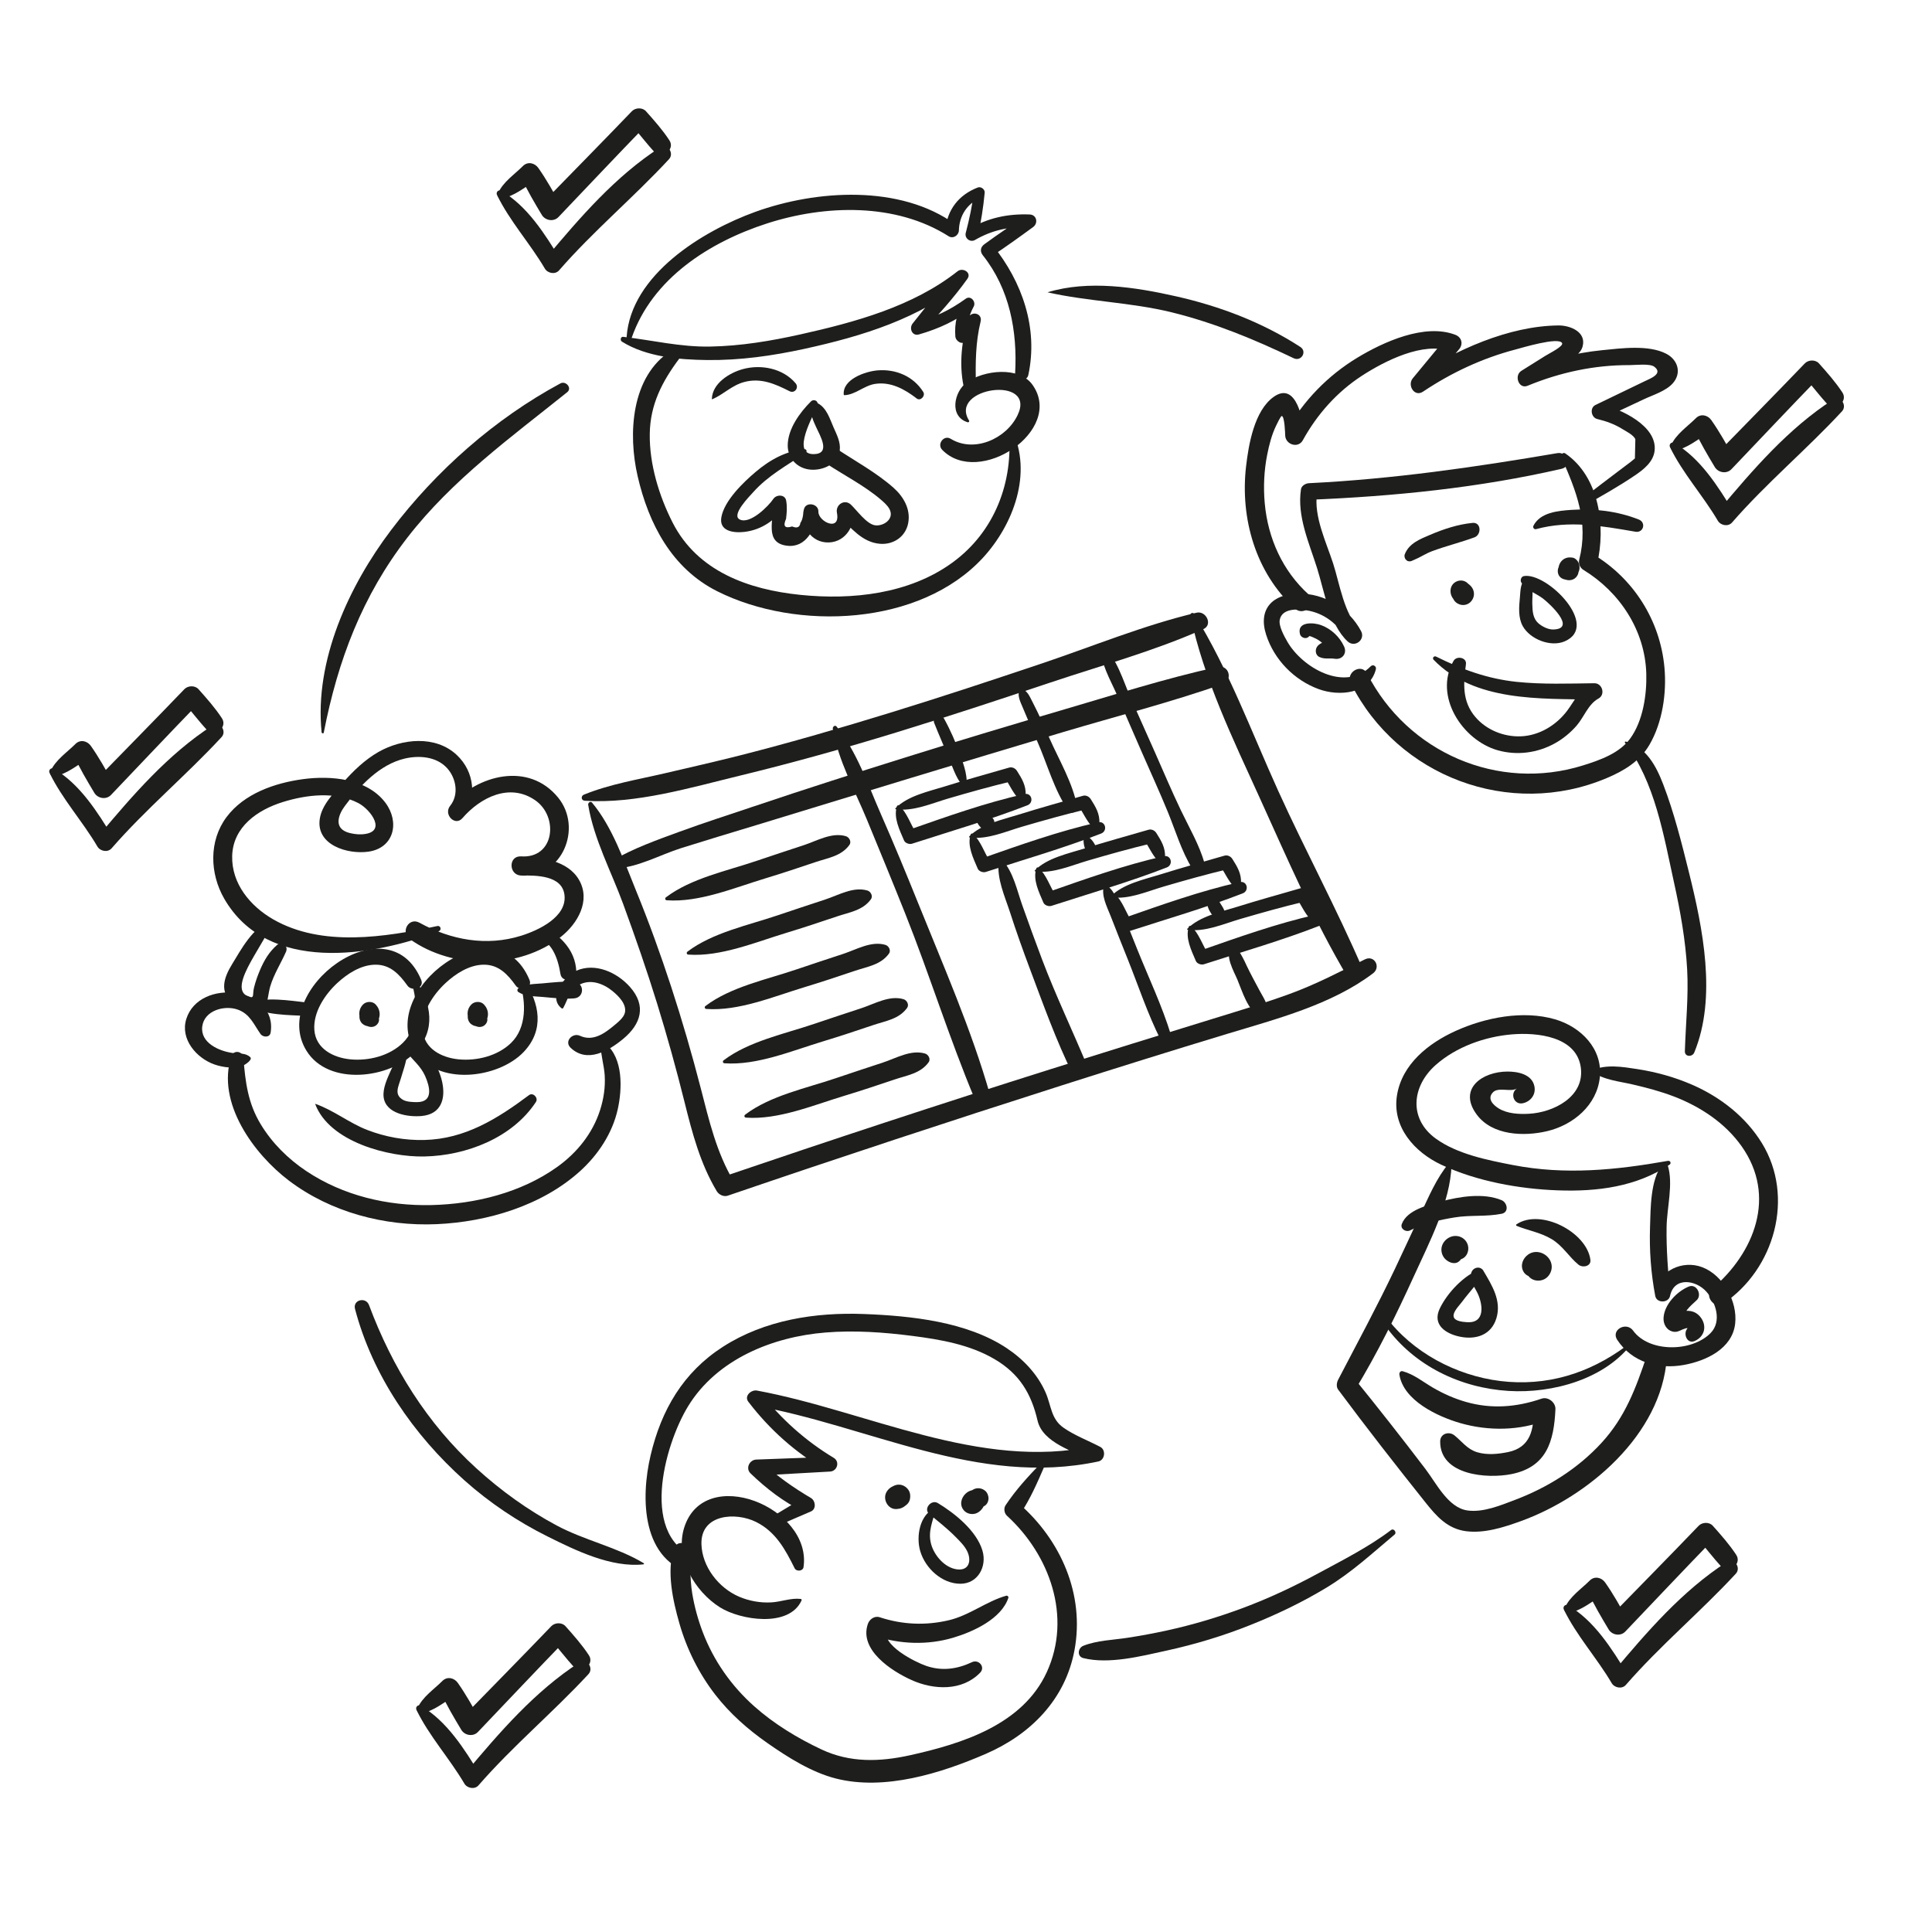 <?xml version="1.0" encoding="utf-8"?>
<!-- Generator: Adobe Illustrator 23.0.1, SVG Export Plug-In . SVG Version: 6.00 Build 0)  -->
<svg version="1.1" id="Laag_1" xmlns="http://www.w3.org/2000/svg" xmlns:xlink="http://www.w3.org/1999/xlink" x="0px" y="0px"
	 viewBox="0 0 566.93 566.93" style="enable-background:new 0 0 566.93 566.93;" xml:space="preserve">
<style type="text/css">
	.st0{fill:#1E1E1C;}
</style>
<g>
	<g>
		<path class="st0" d="M182.49,100.24c7.12,4.48,16.78,5.32,25.01,5.41c9.6,0.12,19.19-1.24,28.54-3.28
			c17-3.72,33.98-8.9,47.57-20.19c-0.86-0.86-1.72-1.72-2.59-2.59c-4.78,4.68-9.07,10.11-13.22,15.35c-1.1,1.4-0.14,3.78,1.86,3.2
			c5.84-1.69,11.04-4.04,15.81-7.86c-0.88-0.68-1.77-1.36-2.65-2.04c-1.96,3.34-2.78,6.62-2.48,10.49c0.11,1.39,2.06,2.68,3.13,1.3
			c1.26-1.63,2.53-3.25,3.8-4.88c-1.05-0.61-2.1-1.22-3.14-1.83c-1.88,6.51-2.75,13.29-1.37,19.99c0.42,2.03,3.63,1.55,3.59-0.49
			c-0.11-6.32-0.1-12.3,1.41-18.5c0.53-2.19-2.2-3.1-3.44-1.45c-1.24,1.65-2.48,3.29-3.73,4.93c1.14,0.31,2.28,0.62,3.42,0.93
			c-0.32-3.31,0.13-5.86,1.72-8.78c0.75-1.37-0.86-3.35-2.31-2.31c-4.51,3.24-9.3,5.71-14.78,6.81c0.62,1.07,1.24,2.14,1.86,3.2
			c4.64-5.04,9.41-10.25,13.38-15.84c1.31-1.84-1.39-3.39-2.87-2.22c-13.1,10.35-30.11,14.96-46.15,18.54
			c-8.7,1.94-17.54,3.41-26.47,3.57c-8.79,0.16-16.91-1.87-25.53-2.86C182.09,98.75,181.92,99.88,182.49,100.24L182.49,100.24z"/>
	</g>
</g>
<g>
	<g>
		<path class="st0" d="M284.36,123.4c-6.1-9.72,19.97-13.43,14.23-1.55c-3.36,6.98-12.8,11.1-19.61,6.91
			c-2.02-1.24-4.12,1.58-2.5,3.24c10.81,11.09,35.98-5.76,26.49-19.09c-3.93-5.53-14.35-4.29-19.24-0.74
			c-3.84,2.78-5.25,10.08,0.23,11.74C284.25,124,284.52,123.66,284.36,123.4L284.36,123.4z"/>
	</g>
</g>
<g>
	<g>
		<path class="st0" d="M185.35,99.16c6.06-17.45,22.83-28.13,39.75-33.6c17.02-5.49,37.73-6.11,53.28,3.77
			c1.31,0.83,2.96-0.26,3-1.72c0.1-4.24,2.39-7.92,6.42-9.54c-0.65-0.65-1.3-1.3-1.95-1.95c-0.57,4.15-1.39,8.2-2.46,12.24
			c-0.4,1.54,1.3,2.87,2.69,2.07c4.96-2.87,10.37-4.18,16.08-3.53c-0.33-1.23-0.67-2.46-1-3.69c-4.15,2.75-8.32,5.53-12.33,8.48
			c-1.16,0.85-1.3,2.12-0.42,3.23c7.86,9.91,10.17,22.25,9.47,34.61c-0.13,2.2,3.4,2.7,3.87,0.52c2.96-13.75-1.79-27.33-10.42-38.04
			c-0.14,1.08-0.28,2.15-0.42,3.23c4.17-2.74,8.23-5.67,12.25-8.61c1.55-1.13,1.08-3.61-1-3.69c-6.48-0.25-12.33,1-17.93,4.33
			c0.9,0.69,1.79,1.38,2.69,2.07c0.96-4.23,1.62-8.48,2.03-12.8c0.09-0.97-1.09-1.87-2-1.53c-5.62,2.15-9.05,6.56-9.56,12.59
			c1-0.57,2-1.15,3-1.72c-16.17-11.79-40.83-10.19-58.78-3.7c-15.39,5.57-36.5,18.43-37.74,36.76
			C183.82,99.84,185.09,99.92,185.35,99.16L185.35,99.16z"/>
	</g>
</g>
<g>
	<g>
		<path class="st0" d="M296.02,126.42c1.42,14.99-4.12,29.64-16.56,38.68c-12.68,9.22-29.41,11.01-44.61,9.46
			c-15.17-1.55-30.18-6.87-37.48-21.22c-4-7.87-6.83-17.16-6.7-26.04c0.12-8.57,3.61-15.32,8.63-22.03
			c1.06-1.41-0.98-3.27-2.37-2.37c-11.8,7.57-12.67,24.47-9.82,36.83c3.24,14.05,10.06,27.09,23.36,33.77
			c23.36,11.73,59.57,10.21,78.02-9.89c8.92-9.72,14.58-24.87,8.46-37.44C296.72,125.75,295.97,125.94,296.02,126.42L296.02,126.42z
			"/>
	</g>
</g>
<g>
	<g>
		<path class="st0" d="M209.06,117.14c3.3-1.45,5.73-4.09,9.36-5.05c4.86-1.28,8.99,0.54,13.25,2.7c1.53,0.78,2.87-1.04,1.79-2.32
			c-3.66-4.34-10.02-5.62-15.39-4.18c-3.99,1.07-9.03,4.18-9.18,8.75C208.88,117.13,208.99,117.17,209.06,117.14L209.06,117.14z"/>
	</g>
</g>
<g>
	<g>
		<path class="st0" d="M247.75,115.96c3.16-0.07,5.78-2.79,8.98-3.3c4.64-0.73,8.72,1.53,12.27,4.27c1.14,0.88,2.63-0.8,1.92-1.92
			c-2.88-4.6-8.1-6.79-13.46-6.32c-3.57,0.31-10.25,2.6-9.87,7.1C247.59,115.88,247.65,115.96,247.75,115.96L247.75,115.96z"/>
	</g>
</g>
<g>
	<g>
		<path class="st0" d="M239.49,117.62c-0.12-0.05-0.24-0.1-0.36-0.14c-0.38-0.15-0.87,0.03-1.15,0.3
			c-3.27,3.25-6.81,8.09-6.83,12.92c-0.01,3.92,2.95,6.86,6.8,7.12c3.67,0.25,8.03-1.72,8.48-5.74c0.26-2.35-0.89-4.53-1.81-6.62
			c-1.14-2.6-2.01-5.7-4.63-7.12c-0.68-0.37-1.64-0.06-1.82,0.74c-0.54,2.31,0.4,4.23,1.35,6.32c1.08,2.4,4.38,7.76-0.69,7.86
			c-6.82,0.13-0.08-11.47,1.12-14.33c0.16-0.38-0.04-0.87-0.3-1.15C239.62,117.74,239.55,117.64,239.49,117.62L239.49,117.62z"/>
	</g>
</g>
<g>
	<g>
		<path class="st0" d="M236.15,131.83c-5.51,0.45-10.26,3.13-14.44,6.67c-3.59,3.04-9.15,8.38-10.03,13.26
			c-0.74,4.12,3.57,4.7,6.77,4.32c5.07-0.6,9.15-3.49,12.01-7.61c-1.26-0.16-2.51-0.33-3.77-0.49c0.59,4.24-2.62,11.34,4.27,12.16
			c5.64,0.67,8.13-4.92,9.1-9.47c-1.4-0.38-2.79-0.77-4.19-1.15c-1.09,4.68,2.08,9.8,7.29,9.66c5.22-0.14,8.07-5.36,7.15-10.04
			c-1.37,0.8-2.73,1.59-4.1,2.39c3.55,3.33,6.73,7.6,11.98,8.04c3.99,0.33,7.54-2.06,8.31-6.06c0.79-4.09-1.39-7.81-4.35-10.42
			c-5.02-4.44-11.28-7.83-16.85-11.53c-2.84-1.89-5.52,2.71-2.67,4.57c5.21,3.42,11.2,6.48,15.93,10.55
			c0.87,0.75,1.88,1.65,2.43,2.67c1.61,2.99-1.88,5.22-4.34,4.77c-2.43-0.45-5.23-4.4-6.96-6.04c-1.86-1.75-4.56,0.02-4.1,2.39
			c1.11,5.77-5.54,2.59-5.44-0.35c0.07-2.4-3.83-3.02-4.26-0.58c-0.22,1.22-0.26,2.87-1.02,3.88c-0.17,1.32-0.98,1.67-2.43,1.06
			c-2.14,0.67-2.74-0.07-1.78-2.23c0.22-1.88,0.36-3.46,0.03-5.35c-0.32-1.88-2.88-1.84-3.77-0.49c-1.32,2-6.78,7.55-9.85,6.03
			c-2.62-1.3,2.86-6.79,4.03-8.1c4.36-4.86,10.01-7.88,15.34-11.48C236.83,132.56,236.72,131.79,236.15,131.83L236.15,131.83z"/>
	</g>
</g>
<g>
	<g>
		<path class="st0" d="M147.27,58.19c3.6-0.56,6.56-3.2,9.67-4.98c-1.31-0.34-2.62-0.69-3.93-1.03c1.72,3.74,3.86,7.35,5.98,10.88
			c1.01,1.68,3.49,2.1,4.89,0.63c8.55-8.97,17.06-17.99,25.68-26.89c-1.38,0-2.77,0-4.15,0c2.25,2.57,4.32,5.3,6.62,7.82
			c2.14,2.34,6.17-0.72,4.42-3.41c-2-3.07-4.46-5.83-6.89-8.56c-1.04-1.17-3.1-1.09-4.15,0c-8.58,8.94-17.28,17.76-25.93,26.64
			c1.63,0.21,3.26,0.42,4.89,0.63c-1.99-3.6-4.03-7.27-6.4-10.63c-1.05-1.49-3.11-1.98-4.51-0.58c-2.53,2.53-5.85,4.68-7.32,8.01
			C145.75,57.55,146.36,58.32,147.27,58.19L147.27,58.19z"/>
	</g>
</g>
<g>
	<g>
		<path class="st0" d="M145.84,57.21c3.71,7.66,9.72,14.24,14.04,21.6c0.81,1.39,3.02,1.84,4.16,0.54
			c10.08-11.58,21.88-21.41,32.28-32.65c1.62-1.75-0.48-4.82-2.64-3.42c-13.05,8.41-23.48,20.53-33.38,32.33
			c1.39,0.18,2.77,0.36,4.16,0.54c-4.51-7.39-9.72-15.73-17.39-20.15C146.24,55.52,145.46,56.44,145.84,57.21L145.84,57.21z"/>
	</g>
</g>
<g>
	<g>
		<path class="st0" d="M491.47,132.18c3.6-0.56,6.56-3.2,9.67-4.98c-1.31-0.34-2.62-0.69-3.93-1.03c1.72,3.74,3.86,7.35,5.98,10.88
			c1.01,1.68,3.49,2.1,4.89,0.63c8.55-8.97,17.06-17.99,25.68-26.89c-1.38,0-2.77,0-4.15,0c2.25,2.57,4.32,5.3,6.62,7.82
			c2.14,2.34,6.17-0.72,4.42-3.41c-2-3.07-4.46-5.83-6.89-8.56c-1.04-1.17-3.1-1.09-4.15,0c-8.58,8.94-17.28,17.76-25.93,26.64
			c1.63,0.21,3.26,0.42,4.89,0.63c-1.99-3.6-4.03-7.27-6.4-10.63c-1.05-1.49-3.11-1.98-4.51-0.58c-2.53,2.53-5.85,4.68-7.32,8.01
			C489.95,131.54,490.57,132.32,491.47,132.18L491.47,132.18z"/>
	</g>
</g>
<g>
	<g>
		<path class="st0" d="M490.04,131.2c3.71,7.66,9.72,14.24,14.04,21.6c0.81,1.39,3.02,1.84,4.16,0.54
			c10.08-11.58,21.88-21.41,32.28-32.65c1.62-1.75-0.48-4.82-2.64-3.42c-13.05,8.41-23.48,20.53-33.38,32.33
			c1.39,0.18,2.77,0.36,4.16,0.54c-4.51-7.39-9.72-15.73-17.39-20.15C490.45,129.52,489.67,130.43,490.04,131.2L490.04,131.2z"/>
	</g>
</g>
<g>
	<g>
		<path class="st0" d="M460.32,473.27c3.6-0.56,6.56-3.2,9.67-4.98c-1.31-0.34-2.62-0.69-3.93-1.03c1.72,3.74,3.86,7.35,5.98,10.88
			c1.01,1.68,3.49,2.1,4.89,0.63c8.55-8.97,17.06-17.99,25.68-26.89c-1.38,0-2.77,0-4.15,0c2.25,2.57,4.32,5.3,6.62,7.82
			c2.14,2.34,6.17-0.72,4.42-3.41c-2-3.07-4.46-5.83-6.89-8.56c-1.04-1.17-3.1-1.09-4.15,0c-8.58,8.94-17.28,17.76-25.93,26.64
			c1.63,0.21,3.26,0.42,4.89,0.63c-1.99-3.6-4.03-7.27-6.4-10.63c-1.05-1.49-3.11-1.98-4.51-0.58c-2.53,2.53-5.85,4.68-7.32,8.01
			C458.8,472.63,459.42,473.41,460.32,473.27L460.32,473.27z"/>
	</g>
</g>
<g>
	<g>
		<path class="st0" d="M458.89,472.29c3.71,7.66,9.72,14.24,14.04,21.6c0.81,1.39,3.02,1.84,4.16,0.54
			c10.08-11.58,21.88-21.41,32.28-32.65c1.62-1.75-0.48-4.82-2.64-3.42c-13.05,8.41-23.48,20.53-33.38,32.33
			c1.39,0.18,2.77,0.36,4.16,0.54c-4.51-7.39-9.72-15.73-17.39-20.15C459.3,470.6,458.52,471.52,458.89,472.29L458.89,472.29z"/>
	</g>
</g>
<g>
	<g>
		<path class="st0" d="M123.64,502.73c3.6-0.56,6.56-3.2,9.67-4.98c-1.31-0.34-2.62-0.69-3.93-1.03c1.72,3.74,3.86,7.35,5.98,10.88
			c1.01,1.68,3.49,2.1,4.89,0.63c8.55-8.97,17.06-17.99,25.68-26.89c-1.38,0-2.77,0-4.15,0c2.25,2.57,4.32,5.3,6.62,7.82
			c2.14,2.34,6.17-0.72,4.42-3.41c-2-3.07-4.46-5.83-6.89-8.56c-1.04-1.17-3.1-1.09-4.15,0c-8.58,8.94-17.28,17.76-25.93,26.64
			c1.63,0.21,3.26,0.42,4.89,0.63c-1.99-3.6-4.03-7.27-6.4-10.63c-1.05-1.49-3.11-1.98-4.51-0.58c-2.53,2.53-5.85,4.68-7.32,8.01
			C122.12,502.1,122.73,502.87,123.64,502.73L123.64,502.73z"/>
	</g>
</g>
<g>
	<g>
		<path class="st0" d="M122.21,501.76c3.71,7.66,9.72,14.24,14.04,21.6c0.81,1.39,3.02,1.84,4.16,0.54
			c10.08-11.58,21.88-21.41,32.28-32.65c1.62-1.75-0.48-4.82-2.64-3.42c-13.05,8.41-23.48,20.53-33.38,32.33
			c1.39,0.18,2.77,0.36,4.16,0.54c-4.51-7.39-9.72-15.73-17.39-20.15C122.61,500.07,121.83,500.98,122.21,501.76L122.21,501.76z"/>
	</g>
</g>
<g>
	<g>
		<path class="st0" d="M15.96,227.78c3.6-0.56,6.56-3.2,9.67-4.98c-1.31-0.34-2.62-0.69-3.93-1.03c1.72,3.74,3.86,7.35,5.98,10.88
			c1.01,1.68,3.49,2.1,4.89,0.63c8.55-8.97,17.06-17.99,25.68-26.89c-1.38,0-2.77,0-4.15,0c2.25,2.57,4.32,5.3,6.62,7.82
			c2.14,2.34,6.17-0.72,4.42-3.41c-2-3.07-4.46-5.83-6.89-8.56c-1.04-1.17-3.1-1.09-4.15,0c-8.58,8.94-17.28,17.76-25.93,26.64
			c1.63,0.21,3.26,0.42,4.89,0.63c-1.99-3.6-4.03-7.27-6.4-10.63c-1.05-1.49-3.11-1.98-4.51-0.58c-2.53,2.53-5.85,4.68-7.32,8.01
			C14.45,227.14,15.06,227.91,15.96,227.78L15.96,227.78z"/>
	</g>
</g>
<g>
	<g>
		<path class="st0" d="M14.54,226.8c3.71,7.66,9.72,14.24,14.04,21.6c0.81,1.39,3.02,1.84,4.16,0.54
			c10.08-11.58,21.88-21.41,32.28-32.65c1.62-1.75-0.48-4.82-2.64-3.42c-13.05,8.41-23.48,20.53-33.38,32.33
			c1.39,0.18,2.77,0.36,4.16,0.54c-4.51-7.39-9.72-15.73-17.39-20.15C14.94,225.11,14.16,226.03,14.54,226.8L14.54,226.8z"/>
	</g>
</g>
<g>
	<g>
		<path class="st0" d="M489.45,340.64c-15.26,2.71-30.15,4.21-45.51,1.23c-7.47-1.45-16.3-3.2-22.57-7.72
			c-8.08-5.82-7.12-15.43-0.04-21.67c6.02-5.31,14.41-8.29,22.33-8.95c7.31-0.61,19.05,0.53,20.23,9.83
			c1.08,8.53-8.07,13.09-15.25,13.47c-2.89,0.15-6.28,0-8.82-1.55c-1.64-1-3.56-2.87-1.7-4.77c1.57-1.61,5.29,0.06,7.02-1.12
			c-2.18,1.48-0.87,4.98,1.82,4.33c2.27-0.55,3.8-2.58,3.29-5c-0.74-3.52-4.91-4.29-7.91-4.28c-7.37,0.02-14.61,5.04-9,12.63
			c4.55,6.15,13.87,6.47,20.65,4.86c7.67-1.81,14.63-7.62,15.47-15.83c0.85-8.34-5.54-14.76-13.12-16.98
			c-9.4-2.75-20.53-0.54-29.25,3.42c-7.92,3.6-15.64,9.7-17.14,18.78c-1.55,9.35,5.1,16.79,13.09,20.51
			c10.34,4.82,22.76,7.06,34.11,7.47c11.51,0.42,23.05-1.03,32.77-7.54C490.51,341.36,490.13,340.52,489.45,340.64L489.45,340.64z"
			/>
	</g>
</g>
<g>
	<g>
		<path class="st0" d="M467.17,314.47c3.48,2.47,7.92,2.82,11.99,3.77c4.07,0.95,8.14,2.02,12.05,3.52
			c7.74,2.97,15.03,7.77,19.86,14.61c10.34,14.64,3.8,31.25-8.72,41.86c-2.36,2,0.74,6.04,3.32,4.31
			c15.1-10.11,21.03-31.35,11.34-47.11c-4.76-7.74-12.2-13.52-20.46-17.12c-5.16-2.25-10.58-3.74-16.14-4.6
			c-4.35-0.67-9.12-1.47-13.24,0.36C467,314.14,467.05,314.38,467.17,314.47L467.17,314.47z"/>
	</g>
</g>
<g>
	<g>
		<path class="st0" d="M487.72,341.8c-3.44,4.46-3.35,12.78-3.53,18.21c-0.23,6.84,0.26,13.56,1.53,20.28
			c0.41,2.17,3.89,2.12,4.34,0c1.23-5.79,7.69-4.65,10.69-1.23c2.76,3.15,4.55,8.66,1.24,12.08c-5.49,5.65-18.08,5.79-22.77-0.68
			c-2-2.75-6.6-0.22-4.65,2.72c4.36,6.6,12.02,8.73,19.61,7.34c6.48-1.19,14.17-4.76,14.99-12.12c0.73-6.49-3.48-14.21-9.69-16.56
			c-5.73-2.17-12.7,0.97-13.75,7.25c1.47,0.2,2.95,0.4,4.42,0.6c-0.7-6.53-1.21-13.11-1.1-19.69c0.09-5.61,2.02-12.63,0.35-17.99
			C489.13,341.21,488.19,341.2,487.72,341.8L487.72,341.8z"/>
	</g>
</g>
<g>
	<g>
		<path class="st0" d="M495.58,377.52c-3.46,1.4-7.29,5.33-7.43,9.31c-0.06,1.71,0.87,3.44,2.59,3.89c1.12,0.29,1.86-0.06,2.83-0.53
			c0.13-0.06,1.95-0.79,1.54-0.3c-1.24,1.46-0.1,4.55,2.12,3.64c2.88-1.19,3.76-4.29,1.89-6.86c-2.25-3.09-5.9-2.04-8.82-0.79
			c0.68-0.09,1.37-0.18,2.05-0.27c-0.13-0.03-0.26-0.07-0.39-0.1c0.53,0.41,1.07,0.82,1.6,1.23c0.01,0.44,0.07,0.44,0.17-0.01
			c0.11-0.34,0.26-0.66,0.44-0.97c0.27-0.53,0.6-1.03,0.97-1.5c0.8-1.02,1.83-1.86,2.76-2.75
			C499.53,379.96,497.86,376.6,495.58,377.52L495.58,377.52z"/>
	</g>
</g>
<g>
	<g>
		<path class="st0" d="M425.09,341.44c-3.56,4.28-5.83,9.71-8.19,14.72c-2.53,5.36-4.99,10.76-7.54,16.12
			c-5.24,11.02-11.04,21.75-16.68,32.57c-0.45,0.85-0.62,2.1,0,2.93c8.34,11.22,16.94,22.23,25.66,33.16
			c3.24,4.06,6.43,7.67,11.86,8.38c5.41,0.7,11.15-1.17,16.17-2.99c19.73-7.17,41.11-25.34,42.74-47.79
			c0.25-3.5-4.82-3.83-5.85-0.79c-3.24,9.6-6.32,18.05-13.34,25.68c-6.93,7.53-15.74,13.05-25.28,16.67
			c-4.26,1.62-9.42,3.79-14.04,3.13c-5.66-0.81-9.09-7.93-12.32-12.17c-6.88-9.04-13.89-17.97-21.05-26.79
			c0.15,1.17,0.3,2.35,0.45,3.52c6.49-10.7,12.04-21.95,17.23-33.34c4.51-9.91,10.67-21.59,11.04-32.64
			C425.98,341.38,425.38,341.09,425.09,341.44L425.09,341.44z"/>
	</g>
</g>
<g>
	<g>
		<path class="st0" d="M429.04,367.63c-0.23-0.68-0.55-1.12-1.14-1.53c-0.04-0.03-0.08-0.06-0.11-0.08
			c-0.22-0.14-0.17-0.09,0.15,0.14c-0.07-0.06-0.14-0.13-0.2-0.2c0.08,0.09,0.15,0.19,0.23,0.28c-0.04-0.08-0.09-0.16-0.13-0.25
			c0.14,0.23,0.21,0.48,0.2,0.75c-0.01-0.47-0.17,0.6-0.02,0.15c-0.19,0.4-0.21,0.49-0.08,0.26c-0.08,0.1-0.15,0.2-0.23,0.31
			c0.19-0.18,0.12-0.13-0.21,0.14c0.07-0.05,0.15-0.09,0.23-0.13c-0.12,0.05-0.24,0.1-0.35,0.15c0.26-0.07,0.16-0.06-0.28,0.01
			c0.06-0.01,0.13-0.01,0.19,0c0.2,0.01,0.09,0-0.34-0.04c-0.38-0.19-0.46-0.21-0.24-0.09c-0.18-0.09-0.33-0.22-0.43-0.39
			c-0.14-0.19-0.15-0.21-0.06-0.06c-0.15-0.41-0.19-0.49-0.11-0.25c0.04,0.11,0.08,0.23,0.12,0.34c0.05,0.24,0.04,0.15-0.03-0.27
			c-0.01,0.18,0,0.16,0.03-0.06c0.06-0.37,0.04-0.24-0.05,0.41c0.01,0.07,0.01,0.14,0.01,0.21c-0.01,0.15,0,0.13,0.01-0.07
			c0-0.15,0.04-0.29,0.13-0.41c-0.12,0.24-0.17,0.42-0.25,0.65c-0.21,0.68,0.15,1.34,0.7,1.72c0.75,0.51,1.8,0.36,2.54-0.08
			c0.8-0.47,1.31-1.31,1.48-2.21c0.43-2.32-1.37-4.36-3.71-4.35c-2.12,0.01-4.07,1.79-4.12,3.94c-0.02,1.08,0.4,2.12,1.16,2.87
			c0.95,0.93,2.64,1.64,3.85,0.77C428.78,369.68,429.39,368.66,429.04,367.63L429.04,367.63z"/>
	</g>
</g>
<g>
	<g>
		<path class="st0" d="M450.9,370.65c-0.02,0-0.05-0.01-0.07-0.01c0.35,0.14,0.69,0.29,1.04,0.43c-0.15-0.19-0.23-0.17-0.47-0.41
			c-0.03-0.03,0.37,0.33,0.22,0.17c-0.18-0.19,0.31,0.45,0.17,0.22c-0.11-0.18-0.27-0.39-0.41-0.55c-0.14-0.15-0.62-0.53-0.59-0.49
			c0.1,0.1,0.21,0.21,0.31,0.31c0.27,0.17,0.41,0.41,0.42,0.73c0.12,0.44,0.15,0.92-0.25,1.24c-0.07,0.06-0.51,0.22-0.23,0.13
			c0.29-0.09-0.16,0.03-0.19,0.03c-0.11,0-0.52-0.16-0.12-0.01c-0.02-0.01-0.4-0.23-0.17-0.07c0.24,0.16-0.12-0.12-0.13-0.13
			c0.31,0.36-0.02-0.04-0.05-0.09c-0.03-0.07-0.17-0.53-0.07-0.11c-0.06-0.23-0.06-0.43,0-0.66c-0.05,0.21-0.16,0.27,0.08-0.12
			c0,0,0.34-0.37,0.14-0.17c-0.2,0.2,0.17-0.14,0.17-0.14c0.61-0.4,1.08-0.19,0.61-0.21c0.1,0,0.56,0.13,0.16-0.01
			c0.05,0.02,0.38,0.23,0.21,0.07c-0.3-0.27-0.83-0.42-1.21-0.47c-1.04-0.14-2.02,0.41-2.43,1.38c-0.44,1.05-0.05,2.23,0.71,3.02
			c1.17,1.22,3.15,1.37,4.58,0.56c1.28-0.73,2.1-2.29,2.01-3.75c-0.19-3.26-4.15-5.35-6.9-3.42c-1.61,1.13-2.42,3.24-1.38,5.05
			c0.98,1.7,3.41,2.04,4.72,0.53c0.43-0.49,0.75-1.23,0.5-1.89C452.02,371.14,451.68,370.75,450.9,370.65L450.9,370.65z"/>
	</g>
</g>
<g>
	<g>
		<path class="st0" d="M445.07,359.73c3.45,1.39,6.94,1.91,10.22,3.86c3.36,2.01,5.02,5.16,7.92,7.53c1.17,0.96,3.73,0.51,3.48-1.44
			c-1.04-8.11-14.56-15.17-21.69-10.42C444.81,359.39,444.86,359.64,445.07,359.73L445.07,359.73z"/>
	</g>
</g>
<g>
	<g>
		<path class="st0" d="M413.78,361.05c3.91-2.05,8.76-3.1,13.08-3.81c4.59-0.75,9.25-0.16,13.79-1.07c2.23-0.45,1.66-3.28,0-3.98
			c-5.32-2.23-12.37-1.08-17.8,0.38c-3.85,1.04-9.95,2.48-11.5,6.6C410.8,360.62,412.6,361.67,413.78,361.05L413.78,361.05z"/>
	</g>
</g>
<g>
	<g>
		<path class="st0" d="M434.33,372.43c-4.8,1.82-9.62,6.94-11.83,11.52c-2.31,4.78,1.72,7.45,5.95,8.3
			c4.66,0.94,9.13-0.49,10.64-5.37c1.6-5.18-1.29-9.72-3.8-13.98c-0.89-1.5-2.97-1.06-3.51,0.46c-0.8,2.24,0.92,4.26,1.83,6.19
			c1.55,3.3,2.23,8.76-3.08,8.44c-1.27-0.08-3.67-0.28-3.96-1.59c-0.32-1.44,1.63-3.26,2.46-4.4c2.04-2.78,4.6-5.29,6.25-8.34
			C435.6,373.08,435.06,372.16,434.33,372.43L434.33,372.43z"/>
	</g>
</g>
<g>
	<g>
		<path class="st0" d="M410.64,403.35c1.17,7.63,11.23,12.32,17.81,14.23c8.28,2.4,17.59,2.31,25.62-0.95
			c-1.36-1.03-2.72-2.07-4.07-3.1c0.17,5.92-0.89,11.22-7.47,12.57c-2.93,0.6-6.17,0.92-9.09,0.04c-2.89-0.88-4.4-3.12-6.63-4.93
			c-1.6-1.3-4.18-0.54-4.2,1.74c-0.09,10.01,13.87,11.04,20.93,9.61c10.32-2.08,12.46-9.6,12.89-19.03c0.09-2-2.14-3.76-4.07-3.1
			c-7.33,2.51-14.69,3.1-22.2,0.95c-3.45-0.99-6.65-2.41-9.74-4.22c-2.88-1.69-5.54-3.89-8.8-4.78
			C410.99,402.2,410.56,402.77,410.64,403.35L410.64,403.35z"/>
	</g>
</g>
<g>
	<g>
		<path class="st0" d="M478.99,393.6c-10.51,8.36-22.7,12.88-36.29,11.89c-13.02-0.95-26.17-7.2-34.58-17.26
			c-0.64-0.77-2,0.26-1.4,1.08c8.39,11.53,21.86,17.98,35.98,18.85c12.89,0.79,28.57-3.47,36.51-14.4
			C479.32,393.63,479.11,393.51,478.99,393.6L478.99,393.6z"/>
	</g>
</g>
<g>
	<g>
		<path class="st0" d="M234.94,469.19c-2.9-0.33-5.72,0.87-8.64,1.02c-3.22,0.17-6.46-0.41-9.42-1.67
			c-5.98-2.56-10.88-8.79-11.05-15.46c-0.22-8.82,10.08-9.45,16.06-6.46c5.76,2.88,8.56,8.08,11.29,13.58
			c0.51,1.03,2.44,0.88,2.61-0.34c2.54-17.48-29.17-30.43-35.04-11.52c-2.75,8.86,3.16,18.7,10.53,23.33
			c5.9,3.71,20.23,6.08,23.92-2.01C235.31,469.42,235.18,469.21,234.94,469.19L234.94,469.19z"/>
	</g>
</g>
<g>
	<g>
		<path class="st0" d="M228.2,447.74c3.25-1.43,6.51-2.81,9.77-4.22c1.63-0.71,1.34-3.15,0-3.94c-5.2-3.08-9.99-6.4-14.37-10.59
			c-0.56,1.35-1.12,2.7-1.68,4.05c7.21-0.37,14.42-0.86,21.64-1.22c2.11-0.11,2.98-2.89,1.09-4.03
			c-8.35-5.02-15.54-11.5-21.53-19.17c-0.73,1.25-1.45,2.5-2.18,3.75c34.02,5.97,65.94,24.02,101.35,16.49
			c1.95-0.41,2.31-3.38,0.56-4.29c-3.5-1.83-7.57-3.37-10.79-5.63c-3.7-2.6-3.55-6.49-5.25-10.35c-2.36-5.35-6.51-9.73-11.34-12.95
			c-11.73-7.82-28.13-9.52-41.88-10.05c-14.34-0.55-29.23,1.74-41.49,9.64c-11.62,7.49-18.03,18.49-21.17,31.77
			c-2.99,12.61-2.77,31.4,13.06,34.99c3,0.68,4.22-3.71,1.27-4.61c-18.03-5.51-10.34-33.29-3.34-44.73
			c8.46-13.82,24.82-20.4,40.37-21.64c8.47-0.68,17.01-0.08,25.42,1c8.28,1.06,16.86,2.54,24.15,6.83
			c7.26,4.27,10.75,10.05,12.6,18.01c1.53,6.58,10.68,9.01,16.02,11.78c0.19-1.43,0.37-2.86,0.56-4.29
			c-33.54,7.23-66.54-10.29-98.91-16.29c-1.67-0.31-3.85,1.58-2.53,3.29c6.31,8.25,13.89,14.96,22.87,20.19
			c0.36-1.34,0.73-2.69,1.09-4.03c-7.21,0.31-14.42,0.49-21.64,0.8c-1.99,0.08-3.21,2.57-1.68,4.05c4.58,4.43,9.68,8.36,15.42,11.17
			c0-1.31,0-2.63,0-3.94c-3.02,1.82-6.02,3.65-9.05,5.45C224.83,446.08,226.39,448.53,228.2,447.74L228.2,447.74z"/>
	</g>
</g>
<g>
	<g>
		<path class="st0" d="M295.28,468.25c-5.89,1.66-10.79,5.79-16.95,7.22c-6.8,1.58-13.57,1.27-20.19-0.9
			c-1.52-0.5-3.01,0.59-3.48,1.98c-2.61,7.6,6.97,13.81,12.83,16.45c6.54,2.94,14.84,3.29,20.12-2.16c1.62-1.67-0.41-4.02-2.39-3.09
			c-4.34,2.05-8.8,2.67-13.4,1.1c-3.19-1.09-13.35-6.09-11.7-10.78c-1.16,0.66-2.32,1.32-3.48,1.98c7.44,2.46,15.56,2.76,23.1,0.51
			c5.81-1.73,14.09-5.49,16.16-11.69C296.01,468.5,295.63,468.16,295.28,468.25L295.28,468.25z"/>
	</g>
</g>
<g>
	<g>
		<path class="st0" d="M274.55,442.47c-4.7,1.8-5.79,8.38-4.51,12.71c1.48,5.02,6.37,9.57,11.79,9.56c5.15-0.01,7.84-5.1,6.46-9.73
			c-1.73-5.82-8.1-10.93-13.08-13.94c-1.95-1.18-4.35,1.72-2.5,3.24c2.65,2.18,5.35,4.29,7.76,6.74c1.21,1.22,2.52,2.51,3.3,4.06
			c1.35,2.67,0.74,5.9-2.99,5.4c-3.57-0.48-6.61-4.06-7.53-7.33c-1.09-3.85,0.57-6.94,1.41-10.58
			C274.68,442.53,274.62,442.45,274.55,442.47L274.55,442.47z"/>
	</g>
</g>
<g>
	<g>
		<path class="st0" d="M261.29,436.66c-0.05,0.04-0.09,0.08-0.14,0.12c0.5-0.29,1-0.58,1.5-0.87c-1.06,0.31-1.9,0.9-2.48,1.86
			c-1.27,2.1,0.34,5.2,2.9,5.05c1.13-0.06,2.08-0.43,2.87-1.25c-0.5,0.29-1,0.58-1.5,0.87c0.06-0.02,0.11-0.04,0.17-0.07
			c1.1-0.43,2.11-1.15,2.39-2.39c0.2-0.9,0.13-1.83-0.34-2.64c-0.43-0.74-1.21-1.34-2.04-1.57
			C263.37,435.44,262.23,435.85,261.29,436.66L261.29,436.66z"/>
	</g>
</g>
<g>
	<g>
		<path class="st0" d="M290.07,439.82c0.05-0.8-0.31-1.75-0.9-2.29c-0.99-0.9-2.47-1.1-3.64-0.41c-0.64,0.37-1.17,0.92-1.52,1.57
			c-0.09,0.17-0.18,0.36-0.25,0.54c-0.16,0.41,0.36-0.37,0.14-0.16c-0.11,0.1-0.07,0.07,0.12-0.09c0.17-0.16,0.38-0.28,0.61-0.35
			c0.26-0.03,0.51-0.07,0.77-0.1c-0.04,0-0.08,0-0.12,0c0.26,0.03,0.51,0.07,0.77,0.1c0.15,0.07,0.3,0.13,0.45,0.2
			c0.35,0.35,0.69,0.69,1.04,1.04c-0.18-0.41,0.23,0.73,0.17,0.32c0.03,0.25,0.07,0.51,0.1,0.76c-0.01-0.06,0-0.12,0-0.18
			c-0.03,0.25-0.07,0.5-0.1,0.76c0.06-0.3,0.2-0.3-0.16,0.31c0.21-0.37-0.48,0.57-0.19,0.25c0.26-0.29-0.53,0.36-0.27,0.21
			c0.24-0.14-0.75,0.24-0.28,0.12c-0.13,0.03-0.67,0.04-0.98-0.01c0.69,0.1,1.39,0.14,2.01-0.26c0.8-0.51,1.26-1.3,1.29-2.25
			c0.02-0.57-0.22-1.14-0.56-1.58c-0.38-0.49-0.79-0.7-1.35-0.93c-1.03-0.43-2.46-0.12-3.36,0.5c-1.51,1.04-2.38,3.11-1.38,4.82
			c0.74,1.26,2.16,1.79,3.56,1.49c0.9-0.19,1.6-0.76,2.15-1.46c0.32-0.42,0.53-0.85,0.7-1.35c0.03-0.08,0.19-0.44,0.16-0.51
			c0.04,0.08-0.34,0.59-0.12,0.3c-0.1,0.12-0.19,0.24-0.29,0.35c-0.33,0.34-0.74,0.46-1.23,0.38c-0.87,0.01-1.15,0.05-0.83,0.12
			c0.12,0.03,0.06,0-0.2-0.1c-0.17-0.05-0.31-0.14-0.44-0.26c-0.21-0.18-0.26-0.21-0.14-0.1c0.7,0.72,1.82,0.9,2.73,0.52
			C289.48,441.71,290,440.84,290.07,439.82L290.07,439.82z"/>
	</g>
</g>
<g>
	<g>
		<path class="st0" d="M305.43,429.37c-3.87,4.07-7.22,7.64-10.36,12.35c-0.59,0.88-0.39,2.32,0.39,3.04
			c12.57,11.49,19.14,29.68,11.73,45.88c-7.06,15.44-24.81,21.03-40.19,24.43c-8.83,1.95-17.54,2.23-25.88-1.68
			c-7.08-3.32-13.98-7.51-19.83-12.72c-6.69-5.96-11.89-13.36-15.08-21.75c-1.4-3.68-2.45-7.52-3.09-11.4
			c-0.73-4.41-0.37-8.93-1.38-13.28c-0.48-2.08-3.31-1.79-3.93,0c-2.32,6.73-0.34,15.54,1.57,22.19
			c2.16,7.52,5.71,14.64,10.49,20.83c4.31,5.57,9.61,10.24,15.37,14.26c5.99,4.18,12.93,8.57,20.08,10.38
			c14.29,3.62,30.82-1.55,43.92-7.23c13.17-5.7,23.34-15.93,26.05-30.38c3.07-16.36-3.98-32.35-16.28-43.07
			c0.13,1.01,0.26,2.02,0.39,3.04c3.05-4.67,4.91-9,7.1-14.05C306.78,429.54,306,428.77,305.43,429.37L305.43,429.37z"/>
	</g>
</g>
<g>
	<g>
		<path class="st0" d="M128.31,271.74C113,275,94.45,278,80.14,269.76c-6.7-3.86-12.21-10.46-12.01-18.56
			c0.22-8.56,7.44-13.55,14.89-15.86c6.98-2.16,15.48-3.18,22.19,0.35c3.62,1.91,8.7,8.77,0.86,9.14c-1.29,0.06-3.14-0.2-4.36-0.68
			c-3.76-1.47-2.35-5.18-0.51-7.65c4.36-5.89,10.16-12.15,17.54-13.9c4.2-0.99,9.25-0.62,12.37,2.71c2.76,2.95,3.64,7.87,0.98,11.16
			c-2.03,2.51,1.44,6.12,3.61,3.61c5.28-6.11,13.9-10.45,21.39-5.22c6.94,4.85,5.62,17.19-4.26,16.43c0,1.87,0,3.75,0,5.62
			c4.53-0.04,12.1-0.09,12.81,5.69c0.79,6.45-7.57,10.37-12.7,11.98c-10.17,3.19-20.64,1.26-29.82-3.8
			c-3.2-1.76-5.69,2.76-2.82,4.82c12.53,8.96,32.07,8.95,44.3-0.7c4.88-3.85,8.8-10.57,5.34-16.65c-3.3-5.8-11.13-6.72-17.12-6.95
			c-3.64-0.14-3.58,5.38,0,5.62c12.12,0.82,18.24-13.94,10.96-22.87c-8.66-10.63-23.68-6.69-31.7,2.44c1.2,1.2,2.4,2.4,3.61,3.61
			c4.42-5.69,3.63-13.62-1.67-18.57c-6.22-5.82-16.06-4.8-22.96-0.87c-4.04,2.31-7.42,5.59-10.48,9.07c-2.64,3-6.19,6.5-6.76,10.66
			c-1.06,7.64,8.25,10.38,14.27,9.53c7.58-1.07,9.25-8.7,5.01-14.35c-5.38-7.17-16.05-8.03-24.2-6.93
			c-8.26,1.12-17.27,4.22-22.44,11.15c-5.2,6.97-4.92,16.53-0.67,23.91c12.69,22.04,43.38,17.07,62.93,9.6
			C129.68,272.92,129.33,271.52,128.31,271.74L128.31,271.74z"/>
	</g>
</g>
<g>
	<g>
		<path class="st0" d="M79.34,270.52c-4.97,1.24-8.65,8.22-11.16,12.29c-2.58,4.18-3.87,8.22,0.22,11.94
			c2.27,2.06,6.19,4.59,8.77,1.61c1.51-1.74,1.49-4.77,2.11-6.85c1.08-3.65,3.11-6.76,4.64-10.21c0.76-1.71-1.13-3.31-2.61-2.02
			c-2.34,2.03-3.79,4.51-5,7.34c-0.73,1.7-1.33,3.42-1.78,5.22c-0.51,2.07,0.27,3.36-1.75,2.54c-6.68-2.69,6.66-17.27,6.68-21.77
			C79.46,270.54,79.4,270.5,79.34,270.52L79.34,270.52z"/>
	</g>
</g>
<g>
	<g>
		<path class="st0" d="M120.78,288.29c1.81,5.79,2.03,13.24-2.57,17.73c-3.95,3.85-10.08,5.36-15.46,4.83
			c-4.92-0.49-10.06-3.08-10.5-8.55c-0.42-5.21,3.05-10.42,6.69-13.81c2.98-2.77,6.98-5.37,11.2-5.41c4.39-0.05,7.06,2.84,9.42,6.14
			c1.32,1.85,5.07,0.78,4.03-1.7c-9.7-23.15-44.74,2.97-33.64,20.84c6.46,10.41,24.41,8.19,31.91,0.36
			c6.17-6.45,4.72-14.28,0.22-20.97C121.64,287.12,120.53,287.49,120.78,288.29z"/>
	</g>
</g>
<g>
	<g>
		<path class="st0" d="M110.99,298.3c-0.02-0.04-0.04-0.07-0.06-0.11c0.09,0.34,0.18,0.67,0.27,1.01c0.03-0.38-0.11-0.93-0.32-1.26
			c-0.12-0.15-0.24-0.31-0.35-0.46c-0.16-0.17-0.1-0.08,0.17,0.25c-0.03-0.07-0.11-0.2-0.16-0.27c0.17,0.43,0.21,0.53,0.14,0.3
			c-0.05-0.14-0.1-0.27-0.16-0.4c-0.19-0.44-0.17-0.4,0.05,0.1c-0.02-0.07-0.04-0.14-0.06-0.21c-0.01,0,0.14,0.8,0.06,0.27
			c-0.09,0.52-0.1,0.65-0.04,0.39c-0.06,0.15-0.13,0.29-0.19,0.44c0.16-0.33-0.54,0.51-0.08,0.14c-1.38-0.18-2.76-0.36-4.14-0.53
			c0.15,0.22,0.11,0.11-0.11-0.33c-0.02-0.16-0.04-0.33-0.06-0.49c0,0.28,0.03,0.15,0.08-0.39c-0.05,0.19-0.03,0.15,0.07-0.11
			c0.22-0.49,0.02-0.09-0.05,0.02c-0.06,0.12-0.12,0.23-0.2,0.34c-0.67,0.96-0.42,2.57,0.43,3.35c0.87,0.8,2.31,1.13,3.35,0.43
			c1.1-0.74,1.79-1.83,1.78-3.19c-0.01-1.09-0.43-2.03-1.16-2.82c-0.96-1.05-2.76-0.98-3.73,0c-1.29,1.31-1.39,3.18-0.56,4.76
			c0.43,0.81,1.25,1.35,2.09,1.66c0.48,0.17,0.99,0.22,1.49,0.09c0.36-0.09,0.8-0.33,1.04-0.59c0.11-0.15,0.23-0.3,0.34-0.44
			c-0.28,0.34-0.34,0.44-0.21,0.29C111.27,299.93,111.4,299.01,110.99,298.3L110.99,298.3z"/>
	</g>
</g>
<g>
	<g>
		<path class="st0" d="M152.56,288.29c1.81,5.79,2.03,13.24-2.57,17.73c-3.95,3.85-10.08,5.36-15.46,4.83
			c-4.92-0.49-10.06-3.08-10.5-8.55c-0.42-5.21,3.05-10.42,6.69-13.81c2.98-2.77,6.98-5.37,11.2-5.41c4.39-0.05,7.06,2.84,9.42,6.14
			c1.32,1.85,5.07,0.78,4.03-1.7c-9.7-23.15-44.74,2.97-33.64,20.84c6.46,10.41,24.41,8.19,31.91,0.36
			c6.17-6.45,4.72-14.28,0.22-20.97C153.42,287.12,152.31,287.49,152.56,288.29z"/>
	</g>
</g>
<g>
	<g>
		<path class="st0" d="M142.77,298.3c-0.02-0.04-0.04-0.07-0.06-0.11c0.09,0.34,0.18,0.67,0.27,1.01c0.03-0.38-0.11-0.93-0.32-1.26
			c-0.12-0.15-0.24-0.31-0.35-0.46c-0.16-0.17-0.1-0.08,0.17,0.25c-0.03-0.07-0.11-0.2-0.16-0.27c0.17,0.43,0.21,0.53,0.14,0.3
			c-0.05-0.14-0.1-0.27-0.16-0.4c-0.19-0.44-0.17-0.4,0.05,0.1c-0.02-0.07-0.04-0.14-0.06-0.21c-0.01,0,0.14,0.8,0.06,0.27
			c-0.09,0.52-0.1,0.65-0.04,0.39c-0.06,0.15-0.13,0.29-0.19,0.44c0.16-0.33-0.54,0.51-0.08,0.14c-1.38-0.18-2.76-0.36-4.14-0.53
			c0.15,0.22,0.11,0.11-0.11-0.33c-0.02-0.16-0.04-0.33-0.06-0.49c0,0.28,0.03,0.15,0.08-0.39c-0.05,0.19-0.03,0.15,0.07-0.11
			c0.22-0.49,0.02-0.09-0.05,0.02c-0.06,0.12-0.12,0.23-0.2,0.34c-0.67,0.96-0.42,2.57,0.43,3.35c0.87,0.8,2.31,1.13,3.35,0.43
			c1.1-0.74,1.79-1.83,1.78-3.19c-0.01-1.09-0.43-2.03-1.16-2.82c-0.96-1.05-2.76-0.98-3.73,0c-1.29,1.31-1.39,3.18-0.56,4.76
			c0.43,0.81,1.25,1.35,2.09,1.66c0.48,0.17,0.99,0.22,1.49,0.09c0.36-0.09,0.8-0.33,1.04-0.59c0.11-0.15,0.23-0.3,0.34-0.44
			c-0.28,0.34-0.34,0.44-0.21,0.29C143.05,299.93,143.19,299.01,142.77,298.3L142.77,298.3z"/>
	</g>
</g>
<g>
	<g>
		<path class="st0" d="M73.44,310.23c-1.36-1.33-3.28-0.99-5.05-1.22c-4.04-0.53-9.65-2.96-9.04-7.81
			c0.59-4.68,6.47-6.33,10.42-4.94c3.55,1.25,4.69,4.33,6.68,7.16c0.71,1,2.71,1.12,2.96-0.39c2.16-13.38-20.92-16.31-24.75-3.99
			c-1.82,5.86,2.95,11.43,8.22,13.3c2.57,0.91,6.36,1.45,8.89,0.11C72.05,312.32,74.17,310.94,73.44,310.23L73.44,310.23z"/>
	</g>
</g>
<g>
	<g>
		<path class="st0" d="M165.27,295.79c1.45-2.62,1.76-5.18,4.64-6.78c3.29-1.82,7.08-0.43,9.79,1.78c1.72,1.4,4.23,3.82,3.68,6.35
			c-0.31,1.42-1.96,2.76-3,3.63c-2.91,2.44-6.33,4.95-10.2,3.17c-2.18-1-4.71,1.65-2.73,3.53c4.85,4.59,11.1,0.94,15.36-2.57
			c5.32-4.38,6.95-9.78,2.04-15.3c-3.78-4.25-10.19-7.21-15.75-4.74c-3.39,1.51-8.45,7.7-4.35,10.98
			C164.91,295.98,165.15,295.99,165.27,295.79L165.27,295.79z"/>
	</g>
</g>
<g>
	<g>
		<path class="st0" d="M176.28,306.84c0.04,2.98,1,5.82,1.17,8.8c0.2,3.44-0.31,6.8-1.35,10.08c-2.2,6.89-6.79,12.57-12.65,16.75
			c-10.56,7.53-24.03,10.85-36.85,11.15c-12.89,0.3-25.89-2.76-36.69-9.96c-5.37-3.58-10.06-8.22-13.41-13.76
			c-3.76-6.21-4.51-12.38-5.07-19.46c-0.16-2.01-2.89-2.47-3.54-0.48c-4.47,13.58,6.6,28.68,16.85,36.45
			c12.27,9.31,28.13,13.49,43.42,12.81c14.86-0.66,30.88-5.44,42.07-15.57c5.3-4.8,9.47-11.11,11.04-18.14
			c1.33-5.99,1.65-14.98-3.58-19.26C177.15,305.83,176.27,306.07,176.28,306.84L176.28,306.84z"/>
	</g>
</g>
<g>
	<g>
		<path class="st0" d="M92.48,323.94c4.16,11.14,21.48,15.64,32.04,15.42c12.28-0.25,25.8-5.44,32.74-15.99
			c0.78-1.18-0.82-2.91-2.02-2.02c-9.27,6.93-18.77,12.88-30.72,13.17c-5.73,0.14-11.41-0.88-16.75-2.94
			c-5.34-2.06-9.9-5.82-15.27-7.67C92.49,323.9,92.47,323.92,92.48,323.94L92.48,323.94z"/>
	</g>
</g>
<g>
	<g>
		<path class="st0" d="M119.38,307.54c-2.28,1.5-3.64,4.18-4.72,6.63c-1.01,2.28-2.39,5.18-2.09,7.75
			c0.59,4.92,7.19,5.93,11.17,5.56c11.61-1.08,5.07-18.5-2.04-21.58c-2-0.86-3.61,1.23-2.27,2.94c1.82,2.35,4.03,4.03,5.3,6.86
			c1.41,3.16,2.52,7.68-2.33,7.71c-1.15,0.01-3.02-0.06-4.06-0.63c-2.85-1.55-1.38-3.99-0.75-6.21c0.82-2.88,2.11-5.96,1.87-8.99
			C119.45,307.54,119.42,307.51,119.38,307.54L119.38,307.54z"/>
	</g>
</g>
<g>
	<g>
		<path class="st0" d="M158.14,273.47c0.99,2.04,2.96,3.45,4.1,5.42c1.22,2.11,1.84,4.56,2.23,6.95c0.43,2.65,4.74,2.01,4.65-0.63
			c-0.11-3.38-1.4-6.29-3.67-8.8c-1.71-1.89-4.34-4.08-7.08-3.49C158.11,272.97,158.04,273.26,158.14,273.47L158.14,273.47z"/>
	</g>
</g>
<g>
	<g>
		<path class="st0" d="M73.05,295.28c4.73,2.64,11.68,2.57,16.95,2.83c2.57,0.13,2.46-3.67,0-3.94c-5.2-0.57-11.79-1.71-16.82,0.12
			C72.76,294.45,72.62,295.04,73.05,295.28L73.05,295.28z"/>
	</g>
</g>
<g>
	<g>
		<path class="st0" d="M152.15,291.14c2.03,1.28,4.76,1.2,7.1,1.41c3.06,0.27,6.13,0.65,9.21,0.42c3.1-0.23,3.11-4.6,0-4.83
			c-3.08-0.23-6.15,0.14-9.21,0.42c-2.34,0.21-5.07,0.13-7.1,1.41C151.71,290.24,151.71,290.86,152.15,291.14L152.15,291.14z"/>
	</g>
</g>
<g>
	<g>
		<path class="st0" d="M172.6,236.17c1.62,9.96,6.79,19.62,10.25,29.06c3.55,9.7,6.95,19.46,10,29.33
			c2.94,9.52,5.6,19.12,8.01,28.79c2.26,9.08,4.62,18.11,9.47,26.2c0.62,1.03,2.03,1.72,3.23,1.31
			c32.53-11.12,65.19-21.89,97.95-32.34c16.2-5.17,32.42-10.24,48.69-15.17c14.33-4.34,30.59-8.54,42.71-17.74
			c2.39-1.81,0.4-5.47-2.39-4.09c-7.32,3.62-14.41,7.35-22.11,10.15c-7.37,2.68-14.9,4.94-22.39,7.25
			c-15.96,4.92-31.92,9.84-47.84,14.86c-32.16,10.14-64.2,20.69-96.12,31.56c1.08,0.44,2.15,0.88,3.23,1.31
			c-5.06-8.45-7.23-17.93-9.67-27.37c-2.58-10.01-5.47-19.93-8.68-29.76c-3.12-9.53-6.53-18.96-10.33-28.25
			c-3.55-8.67-6.84-18.49-12.89-25.76C173.23,234.98,172.51,235.6,172.6,236.17L172.6,236.17z"/>
	</g>
</g>
<g>
	<g>
		<path class="st0" d="M349.3,180.62c3.97,18.73,12.49,36.2,20.38,53.57c8.04,17.68,15.9,36.02,25.87,52.72
			c1.7,2.85,5.57,0.36,4.33-2.53c-7.6-17.67-16.82-34.72-24.77-52.25c-7.92-17.46-14.58-35.66-24.7-51.98
			C350.05,179.56,349.16,179.95,349.3,180.62L349.3,180.62z"/>
	</g>
</g>
<g>
	<g>
		<path class="st0" d="M171.59,234.97c15.01,0.97,30.99-3.84,45.47-7.35c15.42-3.74,30.7-8.02,45.87-12.67
			c15.19-4.66,30.28-9.63,45.34-14.68c14.91-5,30.51-9.25,44.88-15.68c2.81-1.26,0.76-5.45-2.02-4.8
			c-15.39,3.63-30.41,9.85-45.39,14.89c-14.76,4.96-29.54,9.85-44.42,14.43c-14.56,4.48-29.18,8.74-43.95,12.5
			c-7.37,1.87-14.79,3.56-22.19,5.28c-7.99,1.86-16.2,3.19-23.83,6.29C170.41,233.55,170.5,234.9,171.59,234.97L171.59,234.97z"/>
	</g>
</g>
<g>
	<g>
		<path class="st0" d="M180.34,254.84c6.69-0.18,13.27-4,19.58-5.98c7.36-2.32,14.75-4.53,22.13-6.77
			c15.12-4.59,30.22-9.27,45.35-13.84c14.9-4.51,29.79-9.03,44.71-13.47c15.5-4.61,31.35-8.69,46.62-14.02
			c3.18-1.11,1.93-5.79-1.4-5.06c-15.46,3.39-30.77,8.31-45.96,12.75c-15.25,4.46-30.47,9.04-45.63,13.79
			c-14.78,4.63-29.54,9.33-44.22,14.28c-7.34,2.47-14.74,4.84-22.01,7.5c-6.54,2.39-13.82,4.97-19.79,8.52
			C178.68,253.15,179.09,254.88,180.34,254.84L180.34,254.84z"/>
	</g>
</g>
<g>
	<g>
		<path class="st0" d="M244.38,213.84c1.54,9.24,6.47,18.08,10.02,26.7c3.76,9.13,7.53,18.27,11.19,27.44
			c7.19,18.04,12.99,36.75,20.49,54.63c1.12,2.66,5.32,1.73,4.47-1.23c-5.44-19.15-13.72-37.96-21.15-56.42
			c-3.53-8.76-7.14-17.48-10.94-26.13c-3.78-8.59-7.02-18.29-12.97-25.62C245.02,212.63,244.29,213.27,244.38,213.84L244.38,213.84z
			"/>
	</g>
</g>
<g>
	<g>
		<path class="st0" d="M218.9,327.96c9.49,0.68,19.79-3.66,28.74-6.37c4.99-1.51,9.92-3.15,14.86-4.82
			c3.77-1.27,7.59-1.75,9.99-5.04c0.69-0.95-0.05-2.29-1.05-2.58c-4.12-1.21-8.41,1.34-12.34,2.64c-4.64,1.53-9.28,3.05-13.9,4.62
			c-8.66,2.94-19.15,5.08-26.54,10.68C218.29,327.36,218.41,327.92,218.9,327.96L218.9,327.96z"/>
	</g>
</g>
<g>
	<g>
		<path class="st0" d="M212.58,312.01c9.49,0.68,19.79-3.66,28.74-6.37c4.99-1.51,9.92-3.15,14.86-4.82
			c3.77-1.27,7.59-1.75,9.99-5.04c0.69-0.95-0.05-2.29-1.05-2.58c-4.12-1.21-8.41,1.34-12.34,2.64c-4.64,1.53-9.28,3.05-13.9,4.62
			c-8.66,2.94-19.15,5.08-26.54,10.68C211.98,311.42,212.09,311.98,212.58,312.01L212.58,312.01z"/>
	</g>
</g>
<g>
	<g>
		<path class="st0" d="M201.97,280.12c9.49,0.68,19.79-3.66,28.74-6.37c4.99-1.51,9.92-3.15,14.86-4.82
			c3.77-1.27,7.59-1.75,9.99-5.04c0.69-0.95-0.05-2.29-1.05-2.58c-4.12-1.21-8.41,1.34-12.34,2.64c-4.64,1.53-9.28,3.05-13.9,4.62
			c-8.66,2.94-19.15,5.08-26.54,10.68C201.37,279.53,201.48,280.09,201.97,280.12L201.97,280.12z"/>
	</g>
</g>
<g>
	<g>
		<path class="st0" d="M195.66,264.18c9.49,0.68,19.79-3.66,28.74-6.37c4.99-1.51,9.92-3.15,14.86-4.82
			c3.77-1.27,7.59-1.75,9.99-5.04c0.69-0.95-0.05-2.29-1.05-2.58c-4.12-1.21-8.41,1.34-12.34,2.64c-4.64,1.53-9.28,3.05-13.9,4.62
			c-8.66,2.94-19.15,5.08-26.54,10.68C195.05,263.59,195.17,264.15,195.66,264.18L195.66,264.18z"/>
	</g>
</g>
<g>
	<g>
		<path class="st0" d="M207.26,296.07c9.49,0.68,19.79-3.66,28.74-6.37c4.99-1.51,9.92-3.15,14.86-4.82
			c3.77-1.27,7.59-1.75,9.99-5.04c0.69-0.95-0.05-2.29-1.05-2.58c-4.12-1.21-8.41,1.34-12.34,2.64c-4.64,1.53-9.28,3.05-13.9,4.62
			c-8.66,2.94-19.15,5.08-26.54,10.68C206.65,295.47,206.77,296.03,207.26,296.07L207.26,296.07z"/>
	</g>
</g>
<g>
	<g>
		<path class="st0" d="M263.19,236.6c-1.06,3.34,0.78,6.93,2.09,10.02c0.34,0.8,1.56,1.21,2.35,0.96
			c11.3-3.67,22.76-6.96,33.85-11.27c2.02-0.79,1.28-3.8-0.91-3.3c-11.6,2.62-22.83,6.64-34.04,10.56c0.78,0.32,1.56,0.64,2.35,0.96
			c-1.67-2.58-2.71-6.04-4.98-8.11C263.65,236.2,263.29,236.3,263.19,236.6L263.19,236.6z"/>
	</g>
</g>
<g>
	<g>
		<path class="st0" d="M262.83,237.45c5.12,0.75,10.59-1.72,15.45-3.14c6.26-1.83,12.55-3.6,18.9-5.11
			c-0.77-0.31-1.54-0.63-2.31-0.94c1.37,2.03,2.27,4.19,3.9,6c0.79,0.88,2.15,0.14,2.2-0.91c0.14-2.81-1.06-4.81-2.56-7.16
			c-0.49-0.76-1.42-1.2-2.31-0.94c-6.27,1.81-12.56,3.55-18.79,5.5c-4.77,1.49-10.94,2.76-14.54,6.43
			C262.68,237.26,262.71,237.43,262.83,237.45L262.83,237.45z"/>
	</g>
</g>
<g>
	<g>
		<path class="st0" d="M284.82,244.89c-1.06,3.34,0.78,6.93,2.09,10.02c0.34,0.8,1.56,1.21,2.35,0.96
			c11.3-3.67,22.76-6.96,33.85-11.27c2.02-0.79,1.28-3.8-0.91-3.3c-11.6,2.62-22.83,6.64-34.04,10.56c0.78,0.32,1.56,0.64,2.35,0.96
			c-1.67-2.58-2.71-6.04-4.98-8.11C285.29,244.48,284.92,244.58,284.82,244.89L284.82,244.89z"/>
	</g>
</g>
<g>
	<g>
		<path class="st0" d="M284.47,245.73c5.12,0.75,10.59-1.72,15.45-3.14c6.26-1.83,12.55-3.6,18.9-5.11
			c-0.77-0.31-1.54-0.63-2.31-0.94c1.37,2.03,2.27,4.19,3.9,6c0.79,0.88,2.15,0.14,2.2-0.91c0.14-2.81-1.06-4.81-2.56-7.16
			c-0.49-0.76-1.42-1.2-2.31-0.94c-6.27,1.81-12.56,3.55-18.79,5.5c-4.77,1.49-10.94,2.76-14.54,6.43
			C284.32,245.54,284.34,245.72,284.47,245.73L284.47,245.73z"/>
	</g>
</g>
<g>
	<g>
		<path class="st0" d="M304.09,254.84c-1.06,3.34,0.78,6.93,2.09,10.02c0.34,0.8,1.56,1.21,2.35,0.96
			c11.3-3.67,22.76-6.96,33.85-11.27c2.02-0.79,1.28-3.8-0.91-3.3c-11.6,2.62-22.83,6.64-34.04,10.56c0.78,0.32,1.56,0.64,2.35,0.96
			c-1.67-2.58-2.71-6.04-4.98-8.11C304.55,254.43,304.19,254.53,304.09,254.84L304.09,254.84z"/>
	</g>
</g>
<g>
	<g>
		<path class="st0" d="M303.73,255.69c5.12,0.75,10.59-1.72,15.45-3.14c6.26-1.83,12.55-3.6,18.9-5.11
			c-0.77-0.31-1.54-0.63-2.31-0.94c1.37,2.03,2.27,4.19,3.9,6c0.79,0.88,2.15,0.14,2.2-0.91c0.14-2.81-1.06-4.81-2.56-7.16
			c-0.49-0.76-1.42-1.2-2.31-0.94c-6.27,1.81-12.56,3.55-18.79,5.5c-4.77,1.49-10.94,2.76-14.54,6.43
			C303.58,255.49,303.61,255.67,303.73,255.69L303.73,255.69z"/>
	</g>
</g>
<g>
	<g>
		<path class="st0" d="M326.38,262.44c-1.06,3.34,0.78,6.93,2.09,10.02c0.34,0.8,1.56,1.21,2.35,0.96
			c11.3-3.67,22.76-6.96,33.85-11.27c2.02-0.79,1.28-3.8-0.91-3.3c-11.6,2.62-22.83,6.64-34.04,10.56c0.78,0.32,1.56,0.64,2.35,0.96
			c-1.67-2.58-2.71-6.04-4.98-8.11C326.85,262.04,326.48,262.14,326.38,262.44L326.38,262.44z"/>
	</g>
</g>
<g>
	<g>
		<path class="st0" d="M326.03,263.29c5.12,0.75,10.59-1.72,15.45-3.14c6.26-1.83,12.55-3.6,18.9-5.11
			c-0.77-0.31-1.54-0.63-2.31-0.94c1.37,2.03,2.27,4.19,3.9,6c0.79,0.88,2.15,0.14,2.2-0.91c0.14-2.81-1.06-4.81-2.56-7.16
			c-0.49-0.76-1.42-1.2-2.31-0.94c-6.27,1.81-12.56,3.55-18.79,5.5c-4.77,1.49-10.94,2.76-14.54,6.43
			C325.88,263.1,325.9,263.27,326.03,263.29L326.03,263.29z"/>
	</g>
</g>
<g>
	<g>
		<path class="st0" d="M348.83,271.98c-1.06,3.34,0.78,6.93,2.09,10.02c0.34,0.8,1.56,1.21,2.35,0.96
			c11.3-3.67,22.76-6.96,33.85-11.27c2.02-0.79,1.28-3.8-0.91-3.3c-11.6,2.62-22.83,6.64-34.04,10.56c0.78,0.32,1.56,0.64,2.35,0.96
			c-1.67-2.58-2.71-6.04-4.98-8.11C349.29,271.57,348.92,271.67,348.83,271.98L348.83,271.98z"/>
	</g>
</g>
<g>
	<g>
		<path class="st0" d="M348.47,272.82c5.12,0.75,10.59-1.72,15.45-3.14c6.26-1.83,12.55-3.6,18.9-5.11
			c-0.77-0.31-1.54-0.63-2.31-0.94c1.37,2.03,2.27,4.19,3.9,6c0.79,0.88,2.15,0.14,2.2-0.91c0.14-2.81-1.06-4.81-2.56-7.16
			c-0.49-0.76-1.42-1.2-2.31-0.94c-6.27,1.81-12.56,3.55-18.79,5.5c-4.77,1.49-10.94,2.76-14.54,6.43
			C348.32,272.63,348.34,272.81,348.47,272.82L348.47,272.82z"/>
	</g>
</g>
<g>
	<g>
		<path class="st0" d="M283.39,231.41c0.87-3.11-0.55-6.87-1.59-9.81c-1.3-3.67-2.89-7.32-4.77-10.72
			c-0.85-1.54-3.59-0.48-2.91,1.23c1.41,3.57,2.97,7.08,4.43,10.62c1.2,2.91,2.35,6.65,4.82,8.69
			C283.37,231.43,283.39,231.42,283.39,231.41L283.39,231.41z"/>
	</g>
</g>
<g>
	<g>
		<path class="st0" d="M293.08,252.86c-0.64,4.95,1.78,10.16,3.29,14.81c1.82,5.64,3.81,11.23,5.9,16.78
			c3.9,10.37,7.65,20.92,12.57,30.86c1.21,2.44,5.52,0.69,4.46-1.88c-4.4-10.68-9.42-21.07-13.51-31.88
			c-1.99-5.26-3.91-10.55-5.79-15.85c-1.58-4.45-2.61-9.72-5.83-13.29C293.75,251.96,293.14,252.37,293.08,252.86L293.08,252.86z"/>
	</g>
</g>
<g>
	<g>
		<path class="st0" d="M299.25,201.85c-0.85,2.35,0.05,3.78,1,6.08c1.35,3.26,2.75,6.5,4.18,9.73c2.87,6.5,4.96,14.33,9.02,20.11
			c0.95,1.35,2.89,0.51,2.61-1.1c-1.18-6.77-5.32-13.72-8.08-19.98c-1.55-3.51-3.1-7.03-4.86-10.43c-1.16-2.23-1.54-3.56-3.83-4.42
			C299.26,201.83,299.25,201.84,299.25,201.85L299.25,201.85z"/>
	</g>
</g>
<g>
	<g>
		<path class="st0" d="M317.98,246.28c-0.12,1.48,0.39,3.2,1.3,4.38c0.97,1.27,2.93,0.57,2.61-1.1c-0.3-1.59-1.29-3.08-2.57-4.05
			C318.73,245.06,318.03,245.69,317.98,246.28L317.98,246.28z"/>
	</g>
</g>
<g>
	<g>
		<path class="st0" d="M324.01,259.46c-1.02,3.27,0.75,6.39,1.94,9.45c1.62,4.19,3.29,8.36,4.96,12.53
			c3.14,7.84,5.85,16.07,9.64,23.61c0.86,1.71,3.64,0.52,3.08-1.3c-2.6-8.52-6.55-16.81-9.87-25.08c-1.67-4.17-3.32-8.36-5.08-12.5
			c-1.16-2.72-1.9-5.3-4.54-6.76C324.1,259.37,324.03,259.4,324.01,259.46L324.01,259.46z"/>
	</g>
</g>
<g>
	<g>
		<path class="st0" d="M323.08,189.69c-0.34,4.74,2.82,9.88,4.68,14.2c2.44,5.67,4.88,11.33,7.36,16.98
			c2.54,5.8,5.18,11.57,7.58,17.42c2.25,5.49,4,11.49,7.12,16.55c1.16,1.89,4.27,0.68,3.64-1.54c-1.54-5.42-4.54-10.5-6.96-15.57
			c-2.66-5.56-5.06-11.24-7.55-16.87c-2.36-5.34-4.74-10.67-7.13-16c-2.18-4.87-4.11-11.98-8.34-15.36
			C323.32,189.39,323.1,189.47,323.08,189.69L323.08,189.69z"/>
	</g>
</g>
<g>
	<g>
		<path class="st0" d="M354.83,262.83c-1.65,1.78,0.2,5.36,1.78,6.55c1.29,0.98,3.17-0.64,2.7-2.08c-0.33-1.01-1.02-1.79-1.51-2.72
			c-0.45-0.86-0.91-1.7-1.88-2.05C355.56,262.42,355.08,262.56,354.83,262.83L354.83,262.83z"/>
	</g>
</g>
<g>
	<g>
		<path class="st0" d="M361.44,277.85c-2.28,2.32,0.68,7.25,1.67,9.64c1.5,3.59,2.93,8.7,6.41,10.78c1.07,0.64,2.53-0.18,2.5-1.44
			c-0.04-2.39-1.24-3.99-2.36-6.07c-1.32-2.46-2.65-4.91-3.86-7.43C365.66,283.01,362.8,276.46,361.44,277.85L361.44,277.85z"/>
	</g>
</g>
<g>
	<g>
		<path class="st0" d="M287.91,236.53c-1.48,0.47-1.81,2.13-1.57,3.5c0.26,1.45,1.02,2.52,2.17,3.4c0.86,0.66,2.26,0.22,2.85-0.57
			c0.65-0.87,0.63-2.11-0.17-2.9c-0.18-0.17-0.34-0.35-0.5-0.54c-0.02-0.02-0.25-0.28-0.13-0.12c-0.29-0.4-0.29-0.57-0.51-1.07
			C289.71,237.44,289.03,236.18,287.91,236.53L287.91,236.53z"/>
	</g>
</g>
<g>
	<g>
		<path class="st0" d="M95.01,214.96c4.12-21.14,11.27-40.1,24.57-57.26c13.15-16.96,30.29-29.31,46.87-42.62
			c1.5-1.2-0.41-3.42-1.99-2.58c-19.23,10.35-36.5,25.61-49.67,43.01c-12.42,16.41-22.54,38.33-20.42,59.36
			C94.4,215.21,94.93,215.36,95.01,214.96L95.01,214.96z"/>
	</g>
</g>
<g>
	<g>
		<path class="st0" d="M307.44,85.79c11.96,2.7,24.34,2.91,36.31,5.84c12.46,3.05,24.33,7.96,35.87,13.49
			c2.22,1.06,4.04-1.96,1.94-3.32c-11.13-7.22-23.6-11.95-36.52-14.86c-11.91-2.69-25.69-4.81-37.61-1.18
			C307.41,85.75,307.41,85.78,307.44,85.79L307.44,85.79z"/>
	</g>
</g>
<g>
	<g>
		<path class="st0" d="M476.82,217.95c8.84,11.46,11.38,27.29,14.43,41.13c1.84,8.35,3.36,16.81,3.83,25.36
			c0.44,8.06-0.43,16-0.67,24.04c-0.05,1.71,2.2,1.74,2.76,0.37c6.68-16.21,2.49-36.56-1.58-52.94c-2.14-8.62-4.35-17.44-7.53-25.74
			c-2.08-5.41-5-10.95-10.97-12.57C476.91,217.55,476.69,217.78,476.82,217.95L476.82,217.95z"/>
	</g>
</g>
<g>
	<g>
		<path class="st0" d="M408.21,448.97c-6.43,4.9-14.29,8.88-21.41,12.73c-7.15,3.87-14.46,7.31-22.08,10.15
			c-7.29,2.72-14.75,4.95-22.36,6.61c-3.8,0.83-7.63,1.54-11.47,2.13c-4.28,0.66-8.94,0.75-12.99,2.35c-1.6,0.63-1.95,3.13,0,3.62
			c7.52,1.87,16.94-0.57,24.36-2.19c8.41-1.84,16.69-4.34,24.69-7.54c7.68-3.07,15.21-6.66,22.29-10.95
			c7.46-4.52,13.37-10.03,19.99-15.58C409.96,449.68,408.98,448.38,408.21,448.97L408.21,448.97z"/>
	</g>
</g>
<g>
	<g>
		<path class="st0" d="M188.89,458.7c-7.88-4.73-17.34-6.68-25.5-11.04c-8.55-4.57-16.42-10.26-23.58-16.77
			c-14.48-13.17-24.71-29.67-31.52-47.91c-0.94-2.53-4.82-1.57-4.11,1.13c5.13,19.5,17.18,36.96,32.12,50.3
			c7.33,6.54,15.6,12.09,24.39,16.46c8.26,4.11,18.66,9.2,28.11,8.18C188.97,459.04,189.06,458.81,188.89,458.7L188.89,458.7z"/>
	</g>
</g>
<g>
	<g>
		<path class="st0" d="M447.92,169.56c-1.83,1.35-1.72,3.64-1.92,5.78c-0.26,2.73-0.55,5.89,0.84,8.39
			c2.15,3.86,8.17,6.24,12.3,4.47c10.5-4.51-5.13-20.28-11.95-19.16c-0.83,0.14-1.18,1.25-0.77,1.9c1.37,2.23,4.27,3.12,6.33,4.68
			c1.71,1.29,10.08,8.87,3.09,9.1c-1.43,0.05-3.09-0.76-4.18-1.63c-1.91-1.53-1.95-3.7-2.02-5.96c-0.07-2.42,0.62-5.6-1.13-7.49
			C448.38,169.49,448.09,169.43,447.92,169.56L447.92,169.56z"/>
	</g>
</g>
<g>
	<g>
		<path class="st0" d="M402.25,195.5c-7.59,7.69-20.13,0.44-24.51-7.24c-0.86-1.51-2.57-4.53-2.21-6.38
			c0.69-3.48,5.36-3.18,7.84-2.79c5.16,0.81,9.32,4,11.7,8.61c1.31-1.01,2.63-2.03,3.94-3.04c-4.55-4.25-5.93-13.48-7.79-19.24
			c-2-6.21-5.76-13.91-4.75-20.55c-0.78,0.6-1.57,1.19-2.35,1.79c24.87-1.01,49.85-3.5,74.14-9.1c3.03-0.7,1.7-5.1-1.27-4.59
			c-24.17,4.13-48.36,7.62-72.88,8.82c-0.97,0.05-2.19,0.72-2.35,1.79c-1.2,7.94,2.39,15.71,4.73,23.15
			c2.12,6.72,3.58,16.46,8.96,21.49c2.09,1.95,5.3-0.5,3.94-3.04c-3.6-6.71-10.68-11.09-18.36-10.99
			c-7.62,0.1-11.95,4.52-9.47,12.14c2.37,7.28,8.19,13.23,15.35,15.87c6.01,2.22,15.01,1.49,16.83-5.82
			C403.97,195.51,402.9,194.84,402.25,195.5L402.25,195.5z"/>
	</g>
</g>
<g>
	<g>
		<path class="st0" d="M458.19,134.23c4.38,9.93,8.03,18.93,5.23,29.97c-0.3,1.18,0.2,2.41,1.24,3.04
			c10.67,6.52,18.06,17.75,18.43,30.4c0.18,6.21-0.97,13.97-4.75,19.11c-3.16,4.3-8.85,6.3-13.74,7.83
			c-24.98,7.85-51.6-3.8-63.41-26.91c-1.64-3.21-6.43-0.38-4.82,2.82c13.77,27.43,46.67,39.81,75.05,27.86
			c5.07-2.13,9.72-4.9,12.58-9.77c3.84-6.56,5.1-15.21,4.42-22.68c-1.26-13.89-9.1-26.2-21.04-33.32c0.41,1.01,0.83,2.03,1.24,3.04
			c2.65-10.99,0.78-25.63-9.27-32.55C458.57,132.54,457.89,133.54,458.19,134.23L458.19,134.23z"/>
	</g>
</g>
<g>
	<g>
		<path class="st0" d="M430.81,172.11c0.26,0.16,0.55,0.44,0,0.01c-0.34-0.27-0.37-0.28-0.08-0.05c0.22,0.19,0.26,0.22,0.13,0.08
			c-0.05-0.05-0.1-0.11-0.15-0.15c0.2,0.18,0.34,0.4,0.42,0.66c0.1,0.28,0.13,0.34,0.08,0.16c0.03,0.25,0.07,0.5,0.1,0.76
			c-0.01-0.06-0.01-0.11,0-0.17c-0.03,0.25-0.07,0.51-0.1,0.76c-0.36,0.49-0.72,0.98-1.09,1.47c-1.31-0.34-2.61-0.68-3.92-1.03
			c0.18,0.34,0.43,0.63,0.71,0.9c0.23,0.18,0.46,0.36,0.7,0.54c-0.45-0.28-0.76-0.7-0.93-1.24c-0.03-0.26-0.07-0.52-0.1-0.78
			c0,0.04,0.01,0.08,0.01,0.12c0.04-0.26,0.07-0.52,0.11-0.79c-0.01,0.04-0.01,0.07-0.02,0.11c0.1-0.24,0.2-0.48,0.3-0.71
			c0.29-0.29,0.59-0.59,0.88-0.88c0.51-0.14,1.02-0.28,1.53-0.41c-0.02,0-0.04,0-0.07,0c0.27,0.04,0.54,0.07,0.81,0.11
			c-0.02-0.01-0.04-0.02-0.06-0.03c0.45,0.26,0.89,0.52,1.34,0.78c-0.22-0.18-0.1-0.04,0.34,0.44c-0.7-1.43-2.85-1.93-4.16-1.09
			c-1.46,0.94-1.84,2.63-1.09,4.16c0.51,1.03,1.7,1.69,2.82,1.7c1.34,0.01,2.44-0.8,2.95-2.01c0.52-1.23,0.22-2.59-0.68-3.57
			c-0.26-0.28-0.51-0.48-0.84-0.71c-0.08-0.06-0.15-0.11-0.23-0.16c0.26,0.16,0.48,0.38,0.64,0.65c-0.84-1.36-2.52-1.77-3.92-1.03
			c-1.97,1.04-2.04,3.67-0.64,5.19c0.62,0.68,1.5,1.06,2.42,1.07c1.17,0.02,2.04-0.62,2.66-1.54
			C432.44,174.31,431.85,172.78,430.81,172.11L430.81,172.11z"/>
	</g>
</g>
<g>
	<g>
		<path class="st0" d="M462.65,166.41c-0.16-0.16,0.27,0.36,0.23,0.31c-0.24-0.31-0.46-0.56-0.79-0.79
			c-0.05-0.03-0.17-0.07-0.2-0.11c0.1,0.08,0.2,0.15,0.3,0.23c-0.6-0.5-0.66-0.52-0.19-0.07c0.29,0.19,0.44,0.46,0.45,0.81
			c0.09,0.52,0.13,0.66,0.14,0.44c-0.02-0.08,0.05-0.48-0.01,0.07c-0.13,1.19-1.35,1.77-2.51,1.55c-0.66-0.87-1.32-1.74-1.98-2.6
			c0.01,0.21,0.02,0.18,0.04-0.09c0.01-0.23,0.07-0.44,0.19-0.64c0.09-0.11,0.17-0.23,0.26-0.34c0.37-0.26,0.46-0.33,0.28-0.22
			c-0.22,0.13-0.42,0.29-0.61,0.46c0.11-0.09,0.23-0.17,0.34-0.26c-0.08,0.18-0.58,0.39-0.73,0.55c-1.14,1.16-0.99,3.24,0.52,4.04
			c1.29,0.68,2.93,0.44,3.96-0.62c0.72-0.74,1.28-1.82,1.15-2.88c-0.07-0.62-0.19-1.13-0.58-1.64c-0.32-0.42-0.86-0.89-1.4-0.97
			c-0.87-0.12-1.59-0.13-2.4,0.29c-0.51,0.27-1,0.74-1.29,1.24c-0.64,1.11-0.72,2.48-0.04,3.59c0.8,1.3,2.43,1.86,3.83,1.26
			C462.92,169.46,463.86,167.57,462.65,166.41L462.65,166.41z"/>
	</g>
</g>
<g>
	<g>
		<path class="st0" d="M464.76,148.48c5.04-2.83,10.21-5.73,15-8.98c2.52-1.71,5.35-3.91,5.76-7.14
			c0.94-7.39-9.93-12.31-15.58-13.73c0.18,1.37,0.36,2.75,0.54,4.12c3.98-1.87,7.96-3.74,11.94-5.61c2.68-1.26,6.44-2.38,8.47-4.69
			c2.68-3.06,1.43-6.91-1.97-8.66c-5.18-2.68-13.25-1.58-18.78-1.03c-7.99,0.8-15.7,2.78-23.12,5.84c0.61,1.46,1.23,2.91,1.84,4.37
			c3.63-2.28,7.28-4.53,10.9-6.83c1.8-1.14,4.08-2.27,4.66-4.54c1.09-4.24-3.71-6.13-7.07-6.1c-14.59,0.12-30.34,7.25-42.27,15.13
			c1,1.3,2.01,2.6,3.01,3.91c3.36-4.02,6.72-8.05,10.08-12.07c1.28-1.54,0.74-3.52-1.12-4.23c-8.97-3.43-21.08,2.08-28.76,6.73
			c-8.65,5.23-15.82,12.62-20.78,21.42c1.72,0.47,3.45,0.93,5.17,1.4c-0.13-4.05-2.18-16.18-8.96-11.31
			c-5.67,4.07-7.33,13.99-8.07,20.36c-1.77,15.24,2.79,31.23,14.31,41.72c2.74,2.5,6.84-1.58,4.08-4.08
			c-7.68-6.96-11.98-16.52-12.91-26.79c-0.43-4.77-0.21-9.62,0.73-14.32c0.57-2.86,1.33-5.85,2.62-8.49
			c0.15-0.31,1.34-2.84,1.64-2.81c0.86,0.09,0.99,5.19,1.01,5.72c0.1,2.66,3.79,3.9,5.17,1.4c4.22-7.64,10.02-14.17,17.36-18.94
			c6.63-4.3,18.06-10.14,26.04-7.13c-0.37-1.41-0.74-2.82-1.12-4.23c-3.34,4.04-6.68,8.09-10.02,12.13
			c-1.67,2.02,0.49,5.6,3.01,3.91c8.31-5.56,17.34-9.79,27.02-12.34c1.98-0.52,12.68-3.78,13.78-1.94c0.56,0.93-3.64,2.98-4.94,3.79
			c-2.34,1.46-4.67,2.93-7.01,4.39c-2.18,1.37-0.77,5.45,1.84,4.37c9.53-3.93,19.58-6.1,29.9-6.06c1.65,0.01,5.96-0.53,7.28,0.47
			c2.7,2.05-1.17,3.47-2.86,4.28c-4.8,2.32-9.61,4.63-14.41,6.95c-1.75,0.85-1.27,3.69,0.54,4.12c2.6,0.62,5.08,1.51,7.35,2.93
			c1.02,0.63,3.34,1.76,3.82,3.01c-0.04,1.87-0.09,3.75-0.13,5.62c-0.89,0.77-1.82,1.49-2.77,2.17c-4.47,3.42-9.01,6.74-13.38,10.29
			C462.78,147.69,463.86,148.98,464.76,148.48L464.76,148.48z"/>
	</g>
</g>
<g>
	<g>
		<path class="st0" d="M384.09,186.77c0.29-0.35,0.25-0.13,0.07-0.12c0.34-0.01,0.88,0.26,1.21,0.39c0.69,0.29,1.39,0.67,2,1.12
			c1.17,0.86,2.09,2.09,2.6,3.44c1-1,2-2,3-3c-2.13-0.39-4.64-0.8-6.27,0.9c-0.87,0.9-0.82,2.67,0.42,3.27
			c1.58,0.76,2.88,0.28,4.55,0.54c2.18,0.34,3.68-1.56,2.75-3.58c-1.3-2.85-3.78-5.18-6.72-6.28c-2.21-0.83-7.2-1.14-6.23,2.64
			C381.75,187.14,383.33,187.7,384.09,186.77L384.09,186.77z"/>
	</g>
</g>
<g>
	<g>
		<path class="st0" d="M420.68,193.6c12.04,12.41,31.24,11.35,47.15,11.7c-0.41-1.5-0.81-3-1.22-4.49
			c-3.29,1.74-4.57,4.84-6.71,7.71c-3.2,4.28-8.24,7.36-13.67,7.55c-4.94,0.18-10.03-1.86-13.27-5.64
			c-3.99-4.65-3.54-9.94-2.79-15.53c0.27-2-2.74-2.54-3.63-0.98c-5.94,10.32,2.61,23.33,12.98,26.25c5.62,1.58,11.61,0.79,16.7-2.02
			c2.41-1.32,4.6-3.13,6.41-5.2c2.21-2.54,3.41-6.32,6.43-7.97c2.11-1.15,1.14-4.52-1.22-4.49c-7.57,0.09-15.21,0.38-22.76-0.4
			c-8.54-0.89-16.01-3.62-23.67-7.42C420.81,192.36,420.19,193.09,420.68,193.6L420.68,193.6z"/>
	</g>
</g>
<g>
	<g>
		<path class="st0" d="M413.17,164.67c0.84,0.18,1.06-0.09,1.77-0.38c1.78-0.72,3.41-1.85,5.27-2.54c4.1-1.53,8.36-2.57,12.46-4.07
			c2.1-0.77,2.02-4.49-0.57-4.24c-4.32,0.43-8.45,1.8-12.42,3.49c-3,1.27-6.27,2.53-7.48,5.78c-0.18,0.49,0.01,1.25,0.42,1.58
			C412.75,164.4,412.98,164.63,413.17,164.67L413.17,164.67z"/>
	</g>
</g>
<g>
	<g>
		<path class="st0" d="M450.76,155.27c9.78-2.67,19.28-0.94,29.14,0.76c2.37,0.41,3.21-2.7,0.99-3.58
			c-6.22-2.46-13.12-3.28-19.77-2.83c-3.93,0.27-9.13,0.73-11.14,4.64C449.71,154.78,450.16,155.44,450.76,155.27L450.76,155.27z"/>
	</g>
</g>
</svg>

